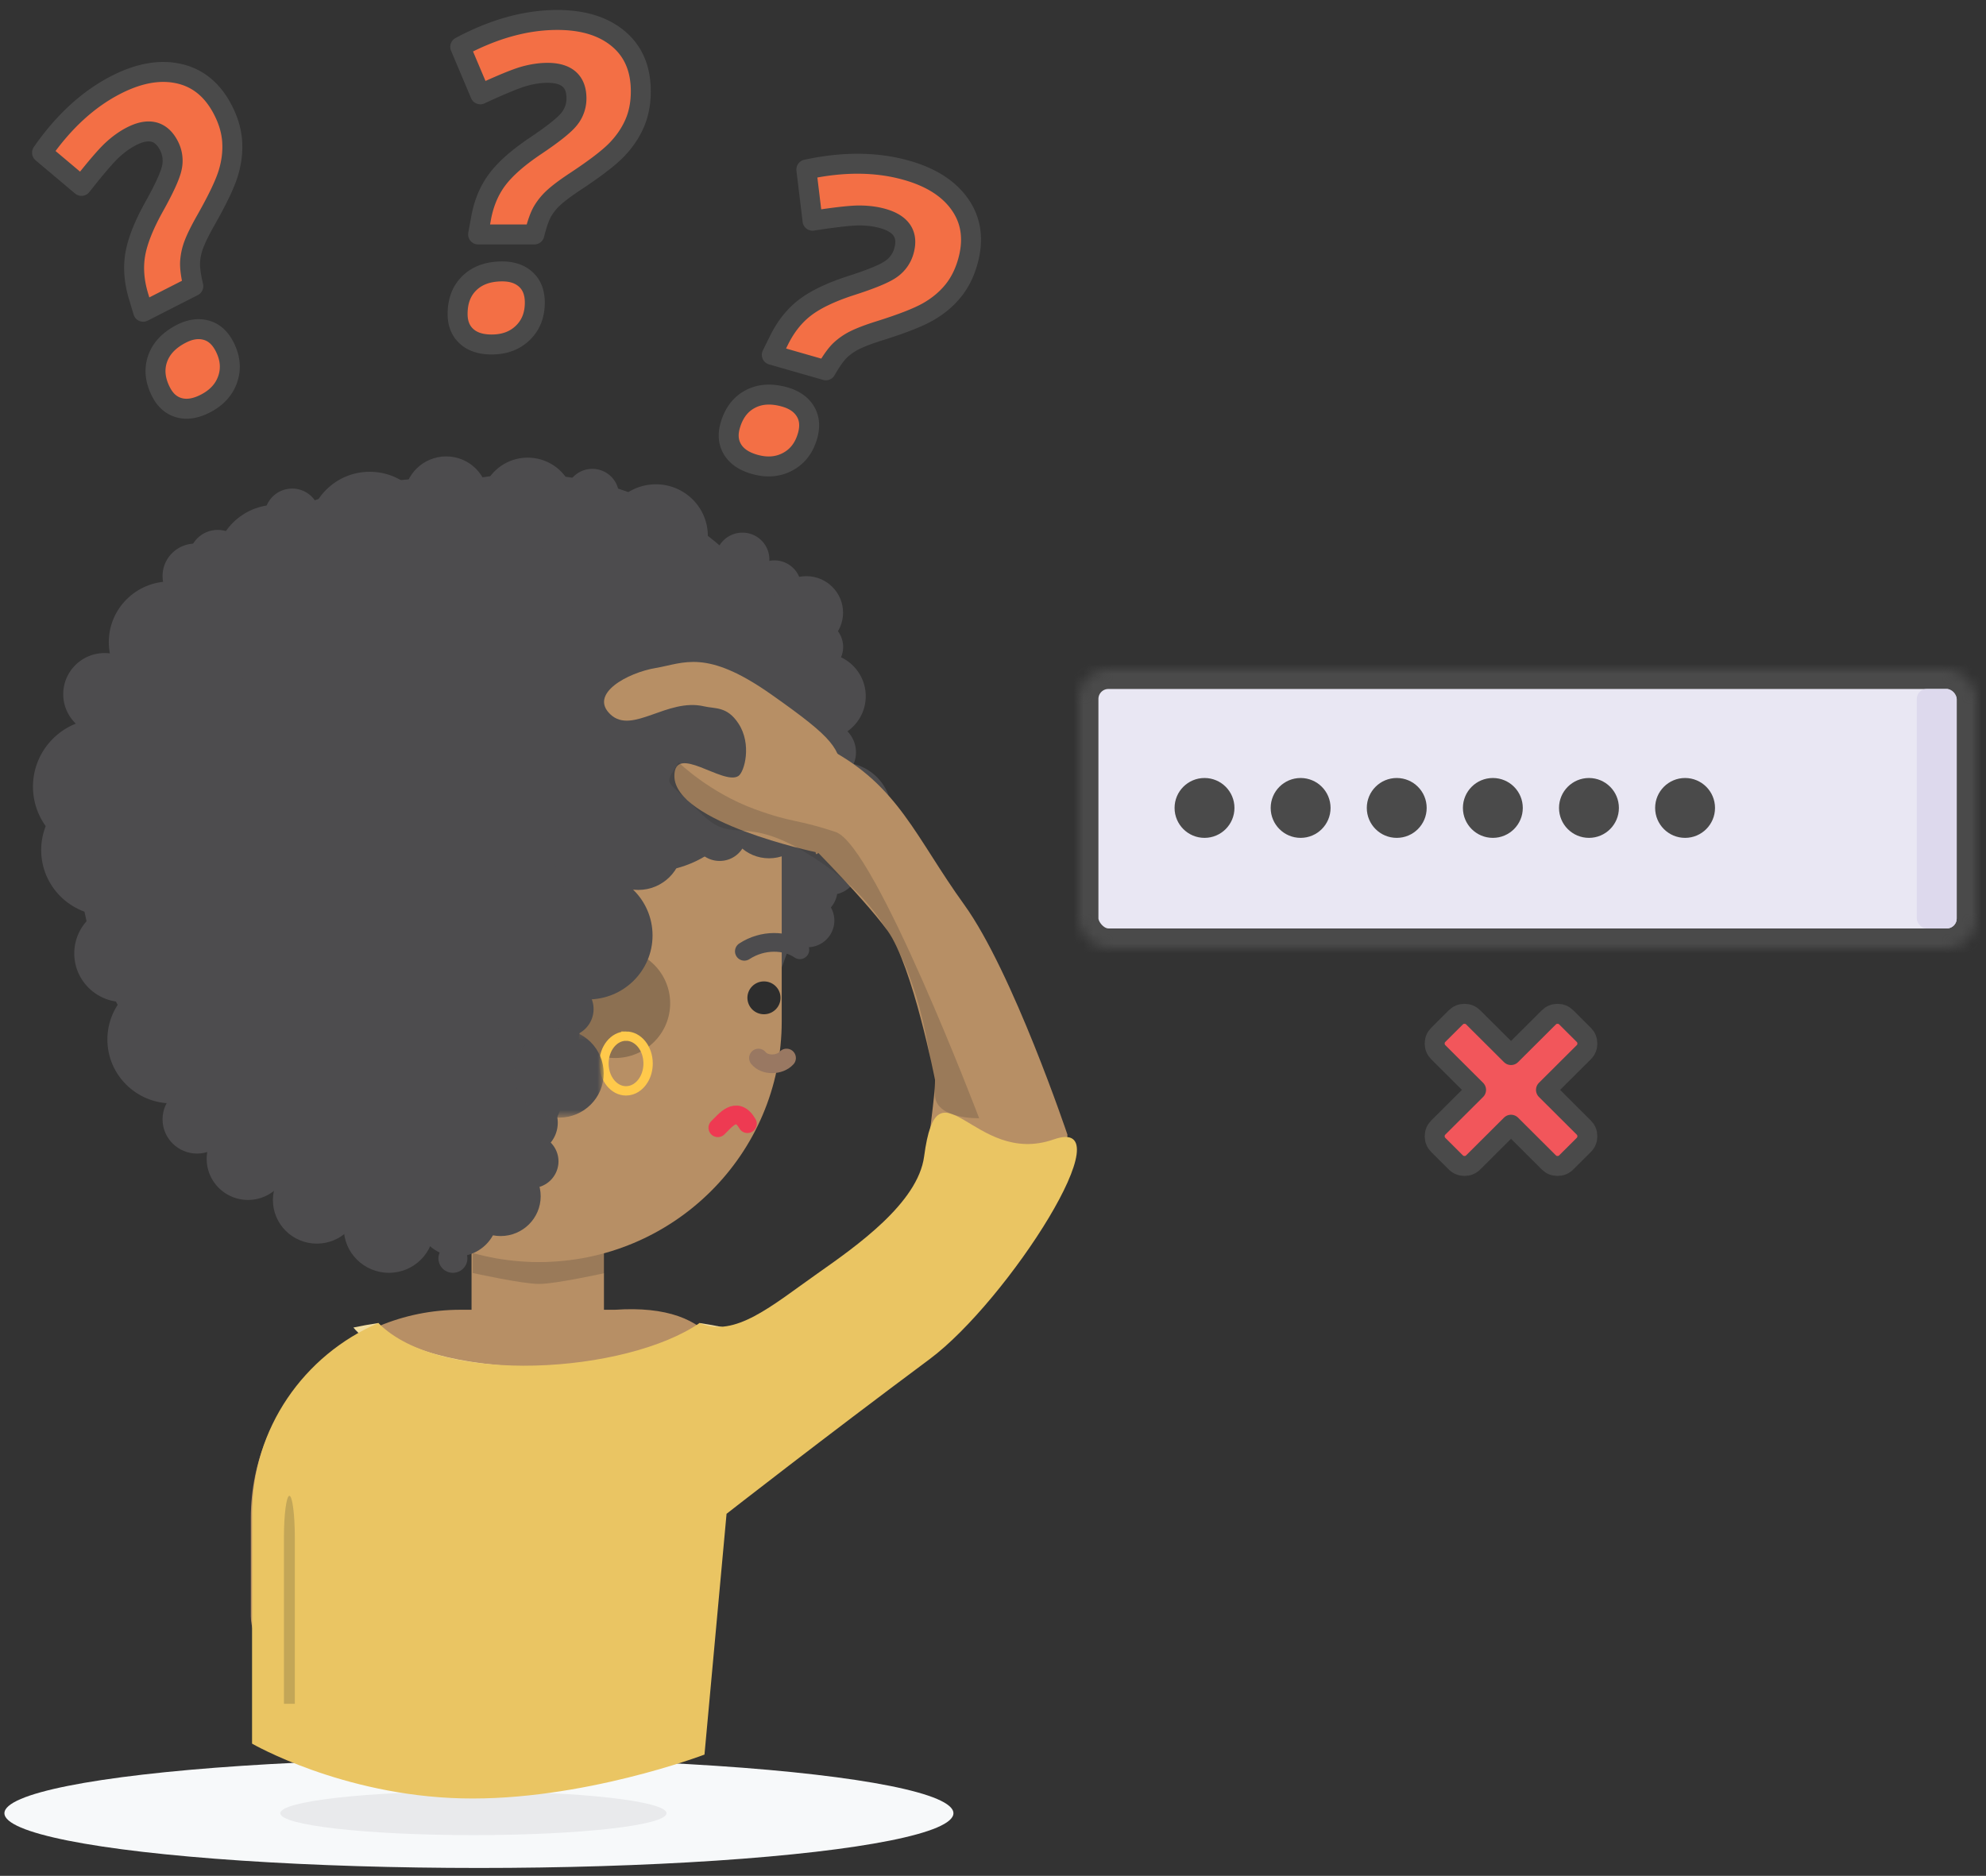 <svg width="199" height="188" viewBox="212 191 199 188" xmlns="http://www.w3.org/2000/svg" xmlns:xlink="http://www.w3.org/1999/xlink"><rect x="212" y="191" width="199" height="188" fill="#333333" stroke="none"/><defs><rect id="a" width="90" height="28" rx="3"/><mask id="b" x="0" y="0" width="90" height="28" fill="#fff"><use xlink:href="#a"/></mask><path id="c" d="M9.131.393H.187v8.873h8.944V.393z"/></defs><g fill="none" fill-rule="evenodd"><g transform="translate(320.063 258.05)"><use stroke="#4A4A4A" mask="url(#b)" stroke-width="4" fill="#E9E7F3" xlink:href="#a"/><rect fill="#DDD9ED" x="84" y="2" width="4" height="24" rx="1"/><circle fill="#4A4A4A" cx="12.631" cy="13.922" r="3"/><circle fill="#4A4A4A" cx="22.261" cy="13.922" r="3"/><circle fill="#4A4A4A" cx="31.892" cy="13.922" r="3"/><circle fill="#4A4A4A" cx="41.523" cy="13.922" r="3"/><circle fill="#4A4A4A" cx="51.153" cy="13.922" r="3"/><circle fill="#4A4A4A" cx="60.784" cy="13.922" r="3"/><path d="M50.631 47.699l-1.75 1.745c-.241.24-.533.36-.876.36-.344 0-.636-.12-.876-.36l-3.786-3.773-3.786 3.773c-.24.24-.532.36-.875.36-.344 0-.635-.12-.876-.36l-1.751-1.745c-.24-.24-.36-.53-.36-.873 0-.342.12-.633.36-.873l3.786-3.773-3.786-3.773c-.24-.24-.36-.53-.36-.872 0-.343.12-.633.36-.873l1.751-1.745c.24-.24.532-.36.876-.36.343 0 .635.12.875.36l3.786 3.773 3.786-3.773c.24-.24.532-.36.876-.36.343 0 .635.12.875.36l1.751 1.745c.24.24.361.53.361.873 0 .342-.12.633-.36.872l-3.786 3.773 3.785 3.773c.24.24.361.53.361.873 0 .342-.12.633-.36.873z" stroke="#4A4A4A" stroke-width="2" stroke-linecap="round" stroke-linejoin="round" fill="#F2565B"/></g><g transform="translate(212.443 367.24)"><ellipse fill="#F7F9FA" cx="47.546" cy="5.485" rx="47.546" ry="5.485"/><ellipse fill="#E9EAEC" cx="46.993" cy="5.485" rx="19.35" ry="2.194"/></g><path d="M292.705 275.098c0 19.991-16.337 36.198-36.49 36.198-20.151 0-36.488-16.207-36.488-36.198 0-19.992 16.337-36.2 36.489-36.2 20.152 0 36.489 16.208 36.489 36.2" fill="#4D4C4E"/><path d="M292.288 255.835a2.687 2.687 0 0 1-2.698 2.677 2.687 2.687 0 0 1-2.698-2.677 2.687 2.687 0 0 1 2.698-2.676 2.687 2.687 0 0 1 2.698 2.676m-3.196-8.775a2.687 2.687 0 0 1-2.698 2.677 2.687 2.687 0 0 1-2.698-2.677 2.687 2.687 0 0 1 2.698-2.677 2.687 2.687 0 0 1 2.698 2.677m-8.967-3.29a2.687 2.687 0 0 1-2.698 2.676 2.687 2.687 0 0 1-2.698-2.677 2.687 2.687 0 0 1 2.698-2.676 2.687 2.687 0 0 1 2.698 2.676" fill="#4D4C4E"/><path d="M296.485 255.835a2.687 2.687 0 0 1-2.698 2.677 2.687 2.687 0 0 1-2.698-2.677 2.687 2.687 0 0 1 2.698-2.676 2.687 2.687 0 0 1 2.698 2.676m-4.197-5.995a2.687 2.687 0 0 1-2.698 2.676 2.687 2.687 0 0 1-2.698-2.676 2.687 2.687 0 0 1 2.698-2.677 2.687 2.687 0 0 1 2.698 2.677" fill="#4D4C4E"/><path d="M296.476 252.4c0 2.02-1.65 3.657-3.686 3.657s-3.687-1.638-3.687-3.657c0-2.02 1.651-3.657 3.687-3.657 2.035 0 3.686 1.637 3.686 3.657m-.55 27.727c0 1.566-1.28 2.836-2.859 2.836s-2.858-1.27-2.858-2.836c0-1.566 1.28-2.836 2.858-2.836 1.58 0 2.859 1.27 2.859 2.836" fill="#4D4C4E"/><path d="M295.605 283.259a2.687 2.687 0 0 1-2.698 2.676 2.687 2.687 0 0 1-2.698-2.676 2.687 2.687 0 0 1 2.698-2.677 2.687 2.687 0 0 1 2.698 2.677m-36.772 33.864c0 .796-.65 1.44-1.45 1.44a1.445 1.445 0 0 1-1.451-1.44c0-.795.649-1.439 1.45-1.439.802 0 1.451.644 1.451 1.44" fill="#4D4C4E"/><path d="M258.143 322.266c-11.602 0-21.009 9.331-21.009 20.842v9.872c0 2.423 1.98 4.388 4.423 4.388h40.591c0-11.51 12.221-36.505-8.525-35.102h-15.48z" fill="#B78F65"/><path d="M265.883 331.041c-3.664 0-6.634-2.946-6.634-6.581v-15.357h13.268v15.357c0 3.635-2.97 6.581-6.634 6.581" fill="#B78F65"/><path d="M272.639 318.582s-4.953 1.097-6.635 1.097c-1.681 0-6.634-1.097-6.634-1.097v-2.194s4.953 1.097 6.634 1.097c1.682 0 6.635-1.097 6.635-1.097v2.194z" fill="#292929" opacity=".2"/><path d="M232.724 297.56c0 1.82-1.489 3.295-3.323 3.295-1.836 0-3.324-1.475-3.324-3.296 0-1.82 1.488-3.296 3.324-3.296 1.834 0 3.323 1.475 3.323 3.296" fill="#4D4C4E"/><path d="M235.667 295.18c0 3.535-2.89 6.402-6.453 6.402-3.565 0-6.454-2.867-6.454-6.402 0-3.536 2.89-6.402 6.454-6.402 3.564 0 6.453 2.866 6.453 6.402" fill="#4D4C4E"/><path d="M235.208 303.18c0 1.895-1.549 3.432-3.46 3.432-1.91 0-3.46-1.537-3.46-3.432 0-1.896 1.55-3.433 3.46-3.433 1.911 0 3.46 1.537 3.46 3.433m20.286 10.894c0 2.479-2.025 4.489-4.524 4.489-2.5 0-4.524-2.01-4.524-4.49 0-2.478 2.025-4.488 4.524-4.488s4.524 2.01 4.524 4.489" fill="#4D4C4E"/><path d="M248.146 311.273c0 2.411-1.97 4.365-4.4 4.365-2.43 0-4.4-1.954-4.4-4.365 0-2.41 1.97-4.364 4.4-4.364 2.43 0 4.4 1.954 4.4 4.364m46.316-43.221c0 16.31-13.329 29.533-29.77 29.533-16.44 0-29.77-13.223-29.77-29.533 0-16.31 13.33-29.533 29.77-29.533 16.441 0 29.77 13.223 29.77 29.533" fill="#4D4C4E"/><path d="M266.004 317.485c-13.434 0-24.326-10.804-24.326-24.132V272.51c0-13.328 10.892-24.133 24.326-24.133 13.435 0 24.326 10.805 24.326 24.133v20.842c0 13.328-10.891 24.132-24.326 24.132" fill="#B78F65"/><path d="M290.209 291.003c0 .908-.743 1.646-1.659 1.646a1.653 1.653 0 0 1-1.658-1.646c0-.908.743-1.645 1.658-1.645.916 0 1.659.737 1.659 1.645" fill="#2D2D2D"/><path d="M279.152 291.552c0 3.028-2.476 5.484-5.529 5.484s-5.528-2.456-5.528-5.484c0-3.029 2.475-5.485 5.528-5.485 3.053 0 5.529 2.456 5.529 5.485" fill="#8C7052"/><path d="M274.73 294.842c1.222 0 2.211 1.229 2.21 2.743 0 .622-.167 1.195-.449 1.656-.403.66-1.042 1.086-1.762 1.086-1.222 0-2.212-1.228-2.212-2.743.002-1.514.991-2.742 2.213-2.742z" stroke="#FFC94B" stroke-width=".936"/><path d="M290.813 297.036c-.685.757-2.185.787-2.815.003" stroke="#997862" stroke-width="1.872" stroke-linecap="round"/><path d="M286.892 303.618c-1.106-1.9-2.266-.237-2.965.408" stroke="#EE3A52" stroke-width="1.872" stroke-linecap="round"/><path d="M286.583 286.342c1.865-1.22 4.163-1.12 5.565-.15" stroke="#4D4C4E" stroke-width="1.872" stroke-linecap="round"/><path d="M301.321 272.383c0 2.741-2.24 4.963-5.003 4.963s-5.003-2.222-5.003-4.963c0-2.742 2.24-4.964 5.003-4.964s5.003 2.222 5.003 4.964m-50.228 40.353c0 .795-.65 1.439-1.45 1.439a1.445 1.445 0 0 1-1.451-1.44c0-.795.649-1.439 1.45-1.439.802 0 1.45.644 1.45 1.44m-24.449-52.166c0 2.275-1.86 4.12-4.153 4.12-2.293 0-4.153-1.845-4.153-4.12 0-2.275 1.86-4.12 4.153-4.12 2.293 0 4.153 1.845 4.153 4.12m54.181-.986c0 6.819-5.572 12.347-12.446 12.347s-12.446-5.528-12.446-12.347 5.572-12.347 12.446-12.347 12.446 5.528 12.446 12.347m-51.554 26.97c0 2.692-2.2 4.875-4.913 4.875-2.714 0-4.914-2.183-4.914-4.875s2.2-4.875 4.914-4.875c2.713 0 4.913 2.183 4.913 4.875m53.656-41.852c0 2.85-2.33 5.163-5.205 5.163-2.874 0-5.204-2.312-5.204-5.163 0-2.851 2.33-5.164 5.204-5.164 2.875 0 5.205 2.313 5.205 5.164m-11.449 47.431c0 1.532-1.253 2.775-2.798 2.775a2.786 2.786 0 0 1-2.796-2.775 2.786 2.786 0 0 1 2.796-2.775c1.545 0 2.798 1.243 2.798 2.775m21.61-32.056a2.796 2.796 0 0 1-2.808 2.786c-1.552 0-2.809-1.247-2.809-2.786s1.257-2.786 2.809-2.786c1.551 0 2.808 1.247 2.808 2.786m-10.42 13.808c0 1.665-1.36 3.015-3.04 3.015-1.678 0-3.039-1.35-3.039-3.015s1.361-3.016 3.04-3.016c1.678 0 3.04 1.35 3.04 3.016m-20.778 38.981c0 2.237-1.83 4.052-4.085 4.052-2.257 0-4.085-1.815-4.085-4.052 0-2.238 1.828-4.052 4.085-4.052 2.255 0 4.084 1.814 4.084 4.052" fill="#4D4C4E"/><path d="M297.769 266.396c0 1.676-1.37 3.035-3.06 3.035s-3.058-1.359-3.058-3.035c0-1.676 1.369-3.035 3.058-3.035 1.69 0 3.06 1.36 3.06 3.035m-18.289 4.849a2.687 2.687 0 0 1-2.699 2.677 2.687 2.687 0 0 1-2.698-2.677 2.687 2.687 0 0 1 2.698-2.676 2.687 2.687 0 0 1 2.698 2.676m-5.459-30.607c0 1.46-1.195 2.645-2.668 2.645a2.657 2.657 0 0 1-2.667-2.645 2.658 2.658 0 0 1 2.667-2.647 2.658 2.658 0 0 1 2.668 2.647m12.789 33.97a2.687 2.687 0 0 1-2.698 2.676 2.687 2.687 0 0 1-2.698-2.676 2.687 2.687 0 0 1 2.698-2.677 2.687 2.687 0 0 1 2.698 2.677m-.728-18.011c0 3.715-3.036 6.728-6.782 6.728-3.745 0-6.782-3.013-6.782-6.728 0-3.716 3.037-6.729 6.782-6.729 3.746 0 6.782 3.013 6.782 6.729m-59.171 10.687c0 1.743-1.423 3.156-3.18 3.156-1.757 0-3.182-1.413-3.182-3.156s1.425-3.156 3.182-3.156 3.18 1.413 3.18 3.156m14.087 39.865c0 2.27-1.855 4.11-4.144 4.11-2.287 0-4.142-1.84-4.142-4.11 0-2.27 1.855-4.11 4.142-4.11 2.29 0 4.144 1.84 4.144 4.11m30.572-32.522c0 1.558-1.273 2.82-2.843 2.82s-2.843-1.262-2.843-2.82c0-1.558 1.273-2.82 2.843-2.82s2.843 1.262 2.843 2.82" fill="#4D4C4E"/><path d="M280.379 275.802c0 2.423-1.98 4.388-4.423 4.388s-4.423-1.965-4.423-4.388 1.98-4.388 4.423-4.388c2.442 0 4.423 1.965 4.423 4.388m-29.409-29.645c0 2.411-1.97 4.366-4.4 4.366-2.43 0-4.401-1.955-4.401-4.366 0-2.411 1.97-4.366 4.4-4.366 2.431 0 4.401 1.955 4.401 4.366m4.962 58.558c0 3.317-2.71 6.006-6.054 6.006-3.344 0-6.055-2.689-6.055-6.006s2.711-6.006 6.055-6.006c3.343 0 6.054 2.689 6.054 6.006m4.969-63.813c0 2.298-1.878 4.16-4.194 4.16s-4.194-1.862-4.194-4.16 1.878-4.16 4.194-4.16 4.194 1.862 4.194 4.16m32.315 31.995c0 2.277-1.861 4.123-4.157 4.123-2.296 0-4.157-1.846-4.157-4.123 0-2.278 1.86-4.124 4.157-4.124 2.296 0 4.157 1.846 4.157 4.124m-27.039 37.997c0 2.2-1.799 3.985-4.017 3.985-2.218 0-4.017-1.785-4.017-3.985s1.799-3.985 4.017-3.985c2.218 0 4.017 1.784 4.017 3.985" fill="#4D4C4E"/><path d="M244.036 242.703a2.748 2.748 0 0 1-2.759 2.737c-1.524 0-2.76-1.225-2.76-2.737s1.236-2.737 2.76-2.737c1.524 0 2.76 1.225 2.76 2.737m54.711 18.069c0 2.387-1.95 4.322-4.356 4.322-2.406 0-4.357-1.935-4.357-4.322s1.95-4.322 4.357-4.322c2.406 0 4.356 1.935 4.356 4.322m-29.183-19.254c0 2.568-2.099 4.65-4.687 4.65-2.589 0-4.688-2.082-4.688-4.65 0-2.568 2.1-4.65 4.688-4.65 2.588 0 4.687 2.082 4.687 4.65m-1.603 65.873a2.687 2.687 0 0 1-2.698 2.677 2.687 2.687 0 0 1-2.698-2.677 2.687 2.687 0 0 1 2.698-2.676 2.687 2.687 0 0 1 2.698 2.676m-38.576-28.489c0 1.816-1.483 3.288-3.313 3.288s-3.313-1.472-3.313-3.288c0-1.815 1.483-3.287 3.313-3.287s3.313 1.472 3.313 3.287m20.01 21.087c0 4.268-3.488 7.728-7.79 7.728-4.301 0-7.789-3.46-7.789-7.728s3.488-7.728 7.789-7.728c4.302 0 7.79 3.46 7.79 7.728" fill="#4D4C4E"/><path d="M229.394 276.195c0 3.635-2.97 6.581-6.634 6.581s-6.634-2.946-6.634-6.581c0-3.636 2.97-6.582 6.634-6.582s6.634 2.946 6.634 6.582m39.932 1.54c0 2.062-1.685 3.734-3.764 3.734-2.079 0-3.764-1.672-3.764-3.734 0-2.063 1.685-3.734 3.764-3.734 2.079 0 3.764 1.671 3.764 3.734M255.2 244.386c0 3.37-2.754 6.103-6.152 6.103s-6.152-2.732-6.152-6.103c0-3.371 2.754-6.104 6.152-6.104s6.153 2.733 6.153 6.104m12.531-2.182c0 2.043-1.668 3.7-3.728 3.7-2.059 0-3.727-1.657-3.727-3.7 0-2.042 1.668-3.698 3.727-3.698 2.06 0 3.728 1.656 3.728 3.698m-2.955 62.37c0 4.769-3.896 8.636-8.704 8.636-4.806 0-8.703-3.867-8.703-8.636 0-4.768 3.897-8.635 8.703-8.635 4.808 0 8.704 3.867 8.704 8.635" fill="#4D4C4E"/><path d="M267.889 303.516c0 1.762-1.44 3.189-3.214 3.189-1.776 0-3.215-1.427-3.215-3.19 0-1.76 1.439-3.188 3.215-3.188 1.774 0 3.214 1.427 3.214 3.189m-40.766-28.973c-2.62 2.716-6.962 2.812-9.7.214a6.768 6.768 0 0 1-.216-9.624c2.62-2.717 6.963-2.812 9.7-.214a6.768 6.768 0 0 1 .216 9.624m7.718-25.813c0 1.795-1.466 3.25-3.276 3.25-1.81 0-3.276-1.455-3.276-3.25 0-1.794 1.467-3.25 3.276-3.25 1.81 0 3.276 1.456 3.276 3.25m39.674 30.1c0 2.063-1.685 3.733-3.762 3.733-2.08 0-3.764-1.67-3.764-3.733 0-2.062 1.685-3.732 3.764-3.732 2.077 0 3.762 1.67 3.762 3.732" fill="#4D4C4E"/><path d="M287.998 267.42c0 6.057-4.95 10.968-11.058 10.968-6.107 0-11.057-4.91-11.057-10.969 0-6.058 4.95-10.97 11.057-10.97s11.058 4.912 11.058 10.97m-10.612 17.331c0 3.542-2.894 6.414-6.466 6.414-3.571 0-6.466-2.872-6.466-6.415s2.895-6.415 6.466-6.415c3.572 0 6.466 2.872 6.466 6.415m20.657-6.862c0 1.54-1.26 2.789-2.81 2.789-1.553 0-2.813-1.25-2.813-2.789 0-1.54 1.26-2.79 2.812-2.79 1.552 0 2.811 1.25 2.811 2.79m-61.342-30.92c0 1.58-1.291 2.86-2.883 2.86-1.594 0-2.885-1.28-2.885-2.86 0-1.58 1.291-2.861 2.885-2.861 1.592 0 2.883 1.28 2.883 2.86" fill="#4D4C4E"/><path d="M245.819 247.668c0 3.358-2.745 6.08-6.13 6.08-3.384 0-6.128-2.722-6.128-6.08s2.744-6.08 6.129-6.08c3.384 0 6.129 2.722 6.129 6.08m-10.659 7.685c0 3.358-2.744 6.08-6.128 6.08-3.385 0-6.13-2.722-6.13-6.08s2.745-6.08 6.13-6.08c3.384 0 6.129 2.722 6.129 6.08" fill="#4D4C4E"/><path d="M272.517 261.88c0 9.694-7.92 17.551-17.691 17.551-9.771 0-17.692-7.857-17.692-17.55 0-9.694 7.92-17.552 17.692-17.552 9.771 0 17.691 7.858 17.691 17.551" fill="#4D4C4E"/><path d="M270.306 290.575c0 13.423-7.92 24.304-17.692 24.304-9.77 0-17.691-10.88-17.691-24.304 0-13.424 7.92-24.305 17.691-24.305 9.772 0 17.692 10.881 17.692 24.305" fill="#4D4C4E"/><g transform="translate(263.362 293.746)"><mask id="d" fill="#fff"><use xlink:href="#c"/></mask><path d="M9.131 4.83c0 2.45-2.002 4.436-4.472 4.436C2.189 9.266.187 7.28.187 4.83S2.19.392 4.66.392c2.469 0 4.47 1.988 4.47 4.438" fill="#4D4C4E" mask="url(#d)"/></g><path d="M305.69 299.23s-2.234-11.466-4.759-14.956c-2.524-3.49-9.369-10.264-9.369-10.264s-2.939-4.278 3.433-7.975c7.042 3.697 8.754 8.894 13.618 15.631 4.864 6.738 10.345 23.049 10.345 23.049 0 3.635-8.499 8.775-12.163 8.775-3.665 0-1.106-10.625-1.106-14.26z" fill="#B78F65"/><path d="M282.098 323.595c-1.774 2.52-8.296 4.392-16.094 4.392-7.796 0-14.32-1.872-16.093-4.392-.867.13-1.698.283-2.5.451 2.343 2.896 9.884 4.902 18.593 4.902s16.25-2.006 18.593-4.902c-.8-.168-1.633-.32-2.5-.451" fill="#F2DDA0"/><path d="M277.715 257.945c-2.823.472-6.754 2.6-4.54 4.662 2.186 2.037 5.682-1.68 9.367-.818 1.141.267 2.3-.018 3.445 1.71 1.381 2.087.605 4.88 0 5.274-1.515.987-6.412-3.329-6.412 0 0 4.66 14.152 7.628 14.152 7.628 0 1.403 3.14-4.806 2.735-7.628-.405-2.821-.705-3.621-7.216-8.2-6.511-4.577-8.709-3.1-11.531-2.628z" fill="#B78F65"/><path d="M317.576 305.196c-8.013 2.805-11.61-8.564-12.979 1.708-.621 4.67-6.817 9.005-10.664 11.713-4.617 3.25-8.303 6.499-11.835 4.978-7.312 5.032-25.934 6.34-32.187 0-7.444 3.206-12.655 10.556-12.655 19.12v23.035s8.98 5.194 21.008 5.485c12.028.291 24.326-4.388 24.326-4.388l2.212-24.132s9.698-7.576 20.338-15.492c7.853-5.841 19.87-24.63 12.436-22.027z" fill="#EAC563"/><path d="M280 267.411c-1.579 2.545-1.36 1.445 2.138 5.004 3.498 3.559 4.136-.171 11.406 4.536 6.344 4.108 10.748 9.992 12.145 23.925.232 2.317 4.423 2.193 4.423 2.193s-10.4-27.35-14.37-28.682c-3.972-1.332-4.225-.868-8.102-2.286-4.549-1.664-7.64-4.69-7.64-4.69zm-39.003 73.503c.3 0 .545 1.867.545 4.168v16.673h-1.09v-16.673c0-2.3.243-4.168.545-4.168" fill="#292929" opacity=".2"/><path d="M259.907 214.496l.306-1.68c.277-1.479.813-2.75 1.607-3.812.794-1.063 2.05-2.176 3.77-3.339 1.806-1.206 2.953-2.118 3.441-2.735a3.252 3.252 0 0 0 .732-2.068c0-1.709-.968-2.563-2.906-2.563-.729 0-1.504.115-2.328.344-.823.23-2.29.833-4.403 1.81l-2.01-4.76c3.35-1.796 6.592-2.693 9.724-2.693 2.58 0 4.619.628 6.12 1.885 1.5 1.256 2.25 3.012 2.25 5.266 0 1.192-.207 2.265-.623 3.22-.415.955-1.016 1.838-1.802 2.65-.787.81-2.171 1.87-4.153 3.177-.932.617-1.635 1.141-2.109 1.572a5.99 5.99 0 0 0-1.147 1.39c-.291.495-.568 1.274-.83 2.336h-5.639zm-2.054 7.97c0-1.307.4-2.344 1.202-3.112.801-.769 1.894-1.153 3.278-1.153.99 0 1.781.273 2.371.819.59.545.885 1.314.885 2.304 0 1.25-.4 2.262-1.202 3.037-.8.776-1.843 1.164-3.125 1.164-1.078 0-1.915-.273-2.513-.819-.597-.546-.896-1.292-.896-2.24zm-31.507-.224l-.49-1.636c-.425-1.443-.525-2.819-.3-4.126.225-1.307.84-2.87 1.843-4.686 1.062-1.895 1.67-3.228 1.825-4a3.252 3.252 0 0 0-.286-2.175c-.776-1.522-2.027-1.844-3.754-.964-.649.33-1.288.785-1.917 1.364-.63.578-1.663 1.782-3.102 3.611l-3.953-3.329c2.171-3.12 4.652-5.392 7.443-6.814 2.298-1.17 4.4-1.537 6.308-1.098 1.907.438 3.373 1.661 4.396 3.67.541 1.062.844 2.113.907 3.152.064 1.04-.07 2.1-.403 3.18s-1.086 2.651-2.258 4.715c-.55.974-.939 1.76-1.165 2.358a5.99 5.99 0 0 0-.391 1.76c-.035.573.072 1.393.32 2.459l-5.023 2.56zm1.788 8.034c-.594-1.164-.708-2.27-.342-3.32.365-1.047 1.164-1.886 2.397-2.514.883-.45 1.711-.566 2.484-.347.774.218 1.386.769 1.835 1.651.568 1.114.67 2.198.308 3.252-.362 1.055-1.114 1.873-2.256 2.455-.96.49-1.831.627-2.611.412-.78-.215-1.385-.745-1.815-1.59zm61.202-3.716l.757-1.531c.674-1.346 1.539-2.42 2.595-3.222 1.056-.803 2.57-1.526 4.544-2.17 2.07-.662 3.423-1.222 4.063-1.681a3.252 3.252 0 0 0 1.273-1.786c.471-1.643-.224-2.731-2.087-3.265-.7-.201-1.478-.304-2.332-.31-.855-.007-2.432.169-4.732.525l-.62-5.13c3.715-.802 7.079-.771 10.09.092 2.479.711 4.266 1.877 5.362 3.499 1.096 1.621 1.334 3.515.712 5.683-.328 1.145-.824 2.12-1.486 2.923-.662.804-1.483 1.487-2.463 2.05-.98.563-2.603 1.2-4.867 1.91-1.067.336-1.887.646-2.461.93a5.99 5.99 0 0 0-1.486 1.019c-.416.396-.897 1.068-1.442 2.018l-5.42-1.555zm-4.171 7.094c.36-1.256 1.03-2.143 2.013-2.66.982-.518 2.138-.586 3.469-.205.952.273 1.636.753 2.053 1.44.417.688.489 1.508.216 2.46-.345 1.201-1.009 2.064-1.993 2.588-.984.525-2.092.61-3.324.257-1.037-.297-1.767-.79-2.19-1.48-.424-.689-.506-1.489-.244-2.4z" stroke="#4A4A4A" stroke-width="2" stroke-linecap="round" stroke-linejoin="round" fill="#F36F45"/></g></svg>